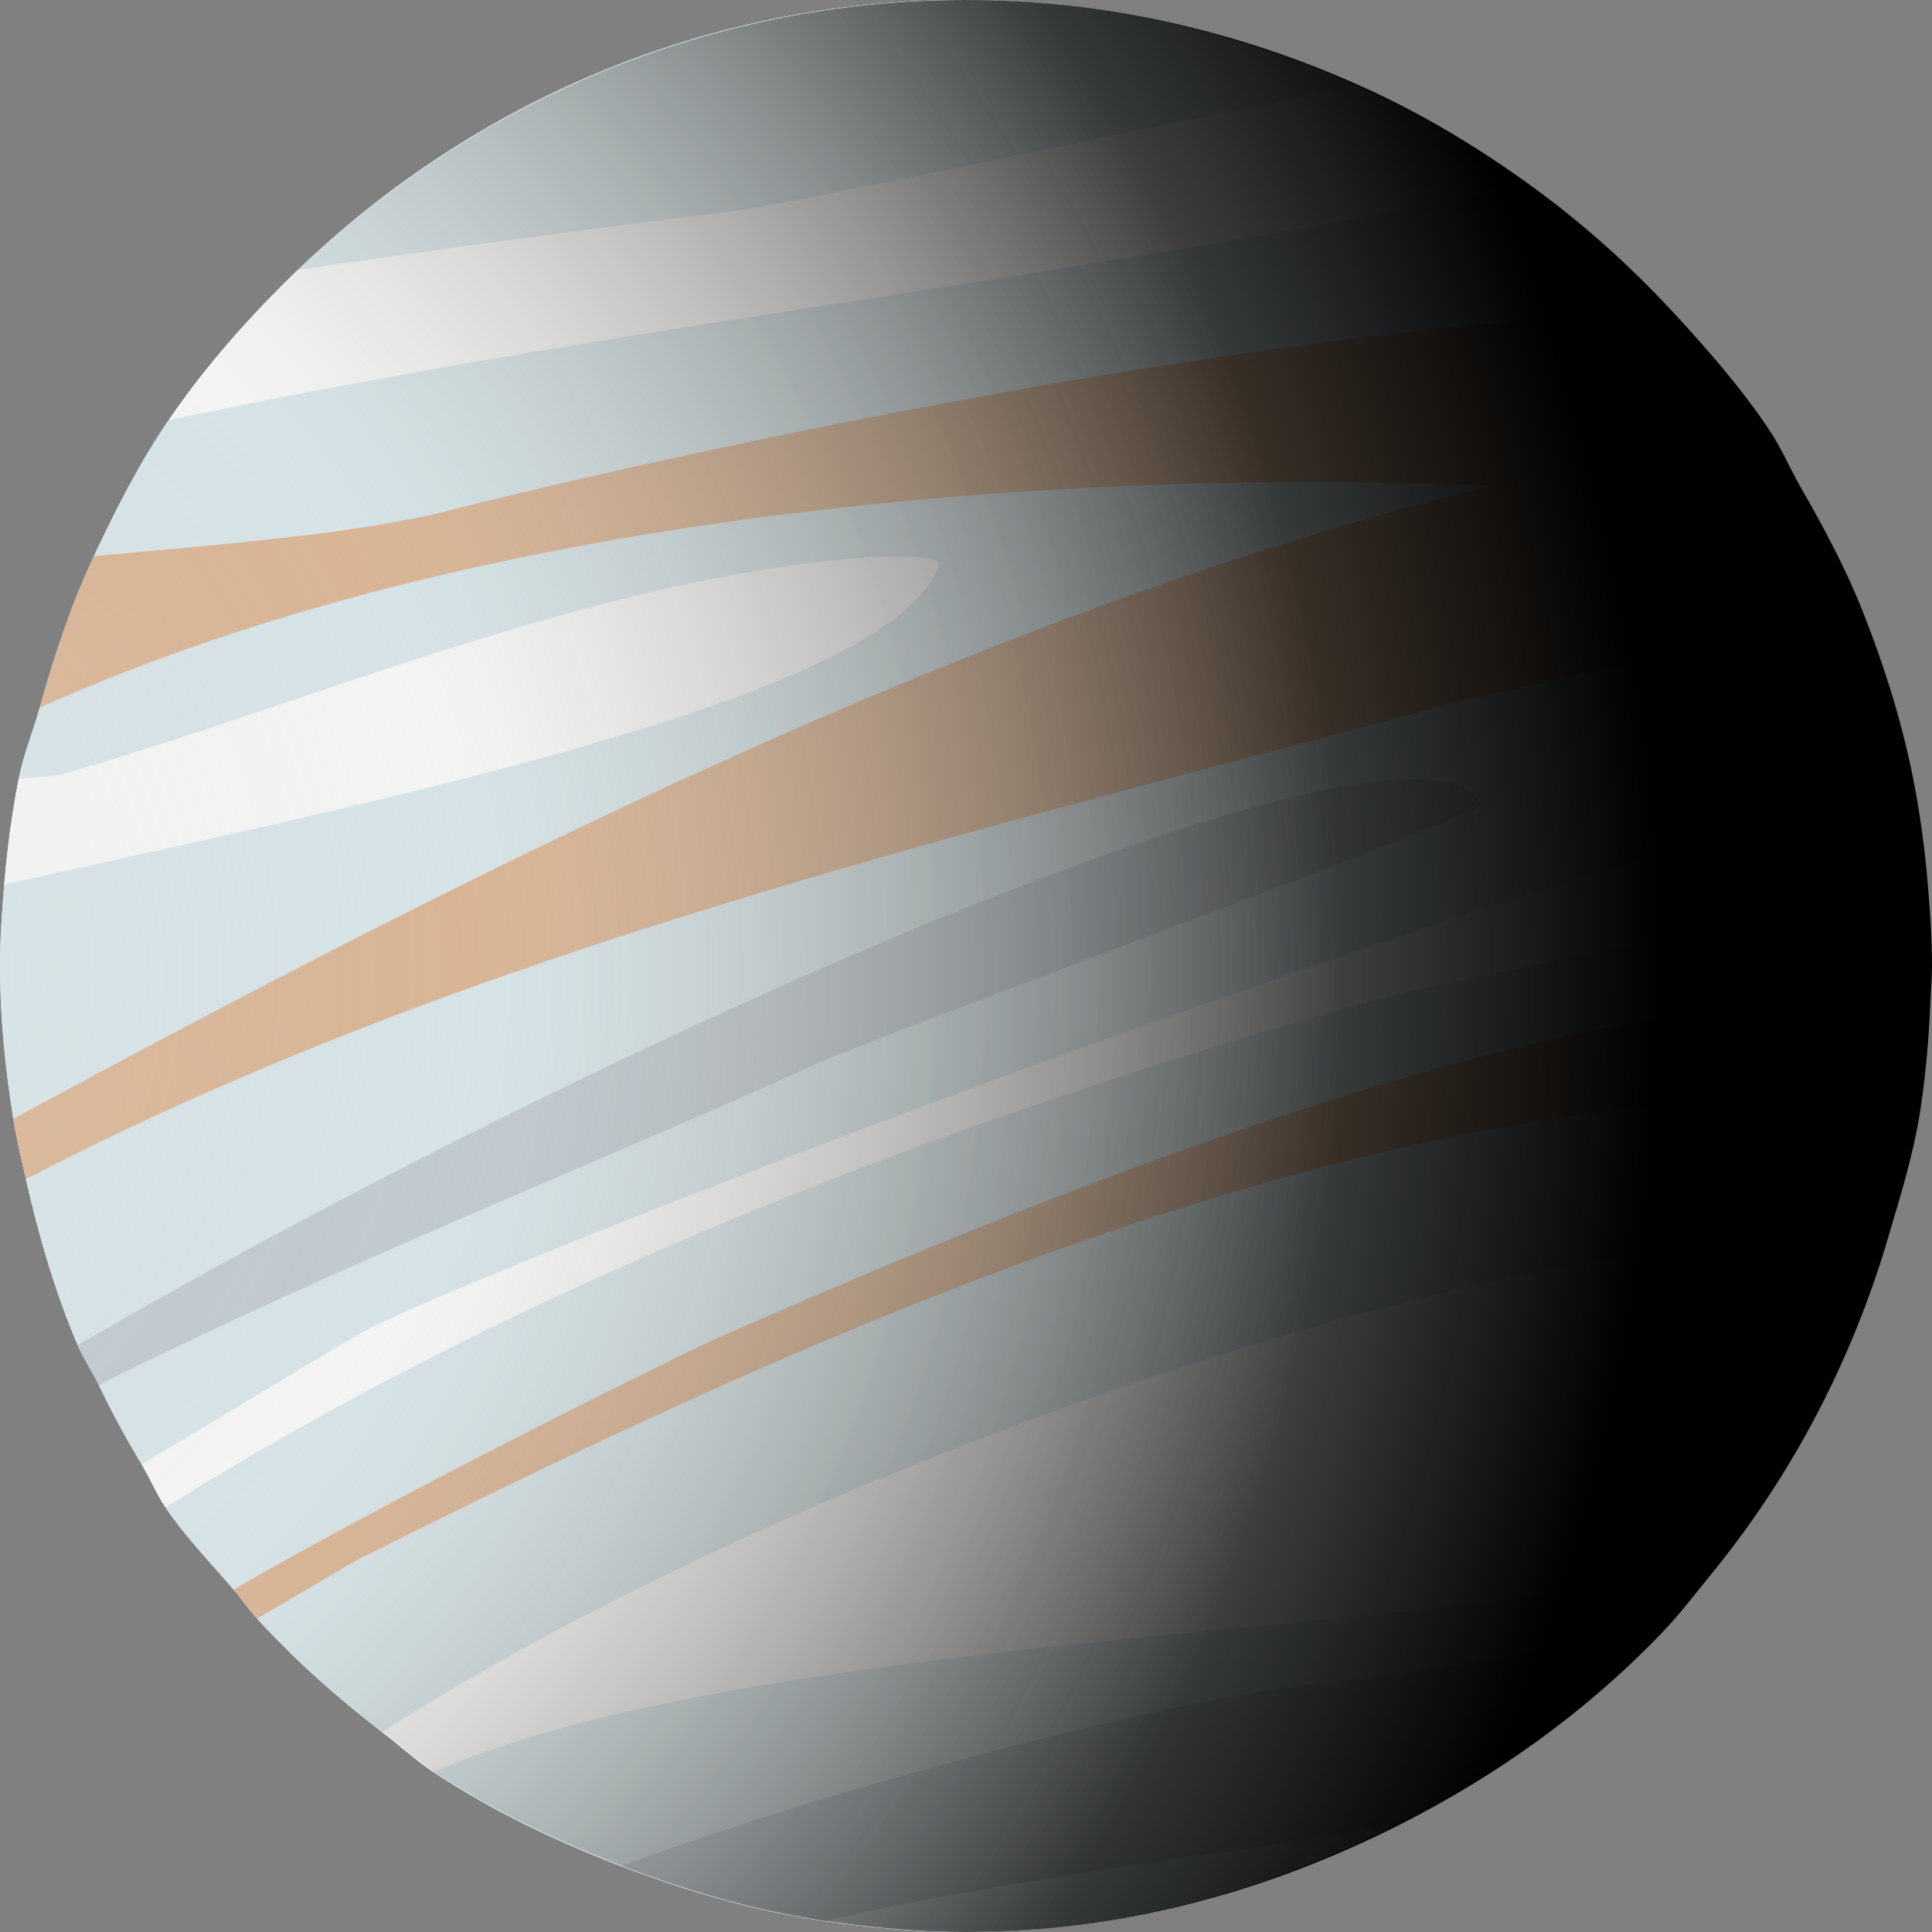 <?xml version="1.0" encoding="UTF-8" standalone="no"?>
<!DOCTYPE svg PUBLIC "-//W3C//DTD SVG 1.1//EN" "http://www.w3.org/Graphics/SVG/1.1/DTD/svg11.dtd">

<!-- Created with Vectornator (http://vectornator.io/) -->
<svg height="100%" stroke-miterlimit="10" style="fill-rule:nonzero;clip-rule:evenodd;stroke-linecap:round;stroke-linejoin:round;" version="1.1" viewBox="0 0 100 100" width="100%" xml:space="preserve" xmlns="http://www.w3.org/2000/svg" xmlns:vectornator="http://vectornator.io" xmlns:xlink="http://www.w3.org/1999/xlink">
<rect x="0" y="0" width="100" height="100" fill="#808080" stroke="none"/>
<defs>
<radialGradient cx="-17.127" cy="50.37" gradientTransform="matrix(1 0 0 1 0 0)" gradientUnits="userSpaceOnUse" id="RadialGradient" r="149.634">
<stop offset="0" stop-color="#ffffff" stop-opacity="0.188"/>
<stop offset="0.277" stop-color="#c5c0b9" stop-opacity="0"/>
<stop offset="0.579" stop-color="#000000" stop-opacity="0.743"/>
<stop offset="0.69" stop-color="#000000"/>
</radialGradient>
</defs>
<g id="Layer-1" vectornator:layerName="Layer 1" visibility="hidden">
<path d="M0 50C0 22.386 22.386 0 50 0C77.614 0 100 22.386 100 50C100 77.614 77.614 100 50 100C22.386 100 0 77.614 0 50Z" fill="#d6e3e7" fill-rule="evenodd" opacity="1" stroke="none"/>
</g>
<clipPath id="ArtboardFrame">
<rect height="100" width="100" x="0" y="0"/>
</clipPath>
<g clip-path="url(#ArtboardFrame)" id="Layer-1-copy" vectornator:layerName="Layer 1 copy" visibility="hidden">
<path d="M0 50C0 22.386 22.386 0 50 0C77.614 0 100 22.386 100 50C100 77.614 77.614 100 50 100C22.386 100 0 77.614 0 50Z" fill="#d6e3e7" fill-rule="evenodd" opacity="1" stroke="none"/>
<path d="M-19.582 20.672C-22.208 15.419-8.141 18.002-2.372 16.904C11.206 14.317 24.755 12.586 38.455 10.874C43.161 10.285 114.188-5.251 114.957-2.944C116.42 1.444 102.206 3.828 100.511 4.342C60.507 16.464 15.854 15.865-23.099 30.847" fill="#f4f4f4" fill-rule="evenodd" opacity="1" stroke="none"/>
<path d="M-15.688 89.386C-15.826 89.317 15.476 70.645 19.36 68.659C26.142 65.193 117.458 28.896 119.354 40.269C119.699 42.337 75.993 50.519 72.121 51.575C41.388 59.956 3.071 75.116-17.823 100.19" fill="#f4f4f4" fill-rule="evenodd" opacity="1" stroke="none"/>
<path d="M4.914 104.838C8.932 84.748 105.393 49.138 109.43 70.669C113.083 90.15 13.582 77.703 13.582 101.697" fill="#f4f4f4" fill-rule="evenodd" opacity="1" stroke="none"/>
<path d="M-15.06 44.54C-17.894 38.872-2.677 41.792 3.406 40.018C16.848 36.097 30.895 29.922 44.987 28.837C45.345 28.81 48.939 28.663 48.755 29.214C45.3 39.581-14.363 46.554-26.114 53.082" fill="#f4f4f4" fill-rule="evenodd" opacity="1" stroke="none"/>
<path d="M48.504 142.649L48.504 142.273L49.258 142.021L49.635 142.021L49.635 142.021" fill="#d9b596" fill-rule="evenodd" opacity="1" stroke="none"/>
<path d="M-15.185 67.152C-15.709 65.582-13.145 65.284-12.171 64.765C22.006 46.538 74.355 16.078 114.832 22.305C115.808 22.456 119.024 22.385 119.228 23.813C119.738 27.378 78.905 35.452 75.01 36.5C43.324 45.031 9.839 52.215-16.944 72.302" fill="#d9b596" fill-rule="evenodd" opacity="1" stroke="none"/>
<path d="M-13.427 37.003C-22.423 28.006 10.935 29.63 23.254 26.451C33.286 23.862 106.056 6.674 110.058 22.682C111.098 26.841 71.168 24.943 68.729 24.943C44.176 24.943 12.735 28.565-8.402 42.153" fill="#d9b596" fill-rule="evenodd" opacity="1" stroke="none"/>
<path d="M107.294 54.464C92.859 44.84 50.294 63.593 37.198 69.287C35.287 70.118 4.264 85.219 5.919 86.874C7.004 87.959 17.259 81.392 18.607 80.719C43.438 68.303 82.306 50.113 110.435 59.489" fill="#d9b596" fill-rule="evenodd" opacity="1" stroke="none"/>
<path d="M53.403 139.635C53.361 139.551 53.319 139.467 53.278 139.383" fill="#c5c0b9" fill-rule="evenodd" opacity="1" stroke="none"/>
<path d="M14.963 107.978C14.963 98.765 60.182 87.773 68.603 87.125C77.373 86.451 101.203 80.278 94.984 86.497C84.121 97.36 45.746 94.408 29.41 104.21" fill="#cccccc" fill-opacity="0.716" fill-rule="evenodd" opacity="1" stroke="none"/>
<path d="M-19.456 88.758C-23.926 79.819 71.973 31.809 76.894 41.651C77.091 42.044 45.427 53.681 42.6 54.967C20.766 64.891-9.307 75.199-25.863 93.029" fill="#cccccc" fill-opacity="0.716" fill-rule="evenodd" opacity="1" stroke="none"/>
</g>
<g clip-path="url(#ArtboardFrame)" id="Layer-1-copy-copy" vectornator:layerName="Layer 1 copy copy">
<path d="M53.388 139.375L53.514 139.625C53.472 139.541 53.43 139.459 53.388 139.375Z" fill="#cccccc" fill-opacity="0.716" fill-rule="evenodd" opacity="1" stroke="none"/>
<path d="M49.349 142.031L48.597 142.281L48.597 142.656L49.725 142.031L49.349 142.031Z" fill="#d9b596" fill-rule="evenodd" opacity="1" stroke="none"/>
<path d="M49.85 0C36.466 0 24.377 5.36 15.422 13.969C12.95 16.346 10.668 18.908 8.724 21.75C7.218 23.951 6.005 26.346 4.86 28.781C3.687 31.279 2.809 33.921 2.056 36.625C1.712 37.862 1.216 39.038 0.966 40.312C0.614 42.108 0.373 43.922 0.218 45.781C0.102 47.172 0 48.579 0 50C0 52.698 0.275 55.324 0.685 57.906C0.854 58.969 1.105 59.992 1.34 61.031C2.007 63.989 2.855 66.892 4.019 69.625C4.326 70.346 4.77 70.984 5.11 71.688C5.787 73.091 6.521 74.455 7.322 75.781C7.765 76.515 8.089 77.323 8.568 78.031C9.603 79.562 10.895 80.878 12.089 82.281C12.506 82.772 12.868 83.307 13.304 83.781C15.285 85.937 17.455 87.876 19.784 89.656C20.677 90.338 21.494 91.097 22.433 91.719C25.446 93.714 28.73 95.285 32.153 96.594C35.518 97.88 39.015 98.907 42.684 99.438C45.029 99.777 47.411 100 49.85 100C57.898 100 65.397 97.897 72.127 94.5C77.261 91.908 81.907 88.567 85.835 84.438C86.707 83.522 87.465 82.511 88.266 81.531C92.419 76.447 95.52 70.56 97.426 64.094C98.094 61.826 98.795 59.578 99.139 57.188C99.383 55.493 99.537 53.776 99.606 52.031C99.634 51.354 99.7 50.684 99.7 50C99.7 48.569 99.6 47.151 99.482 45.75C99.337 44.019 99.113 42.332 98.796 40.656C98.206 37.527 97.26 34.519 96.117 31.625C95.236 29.395 94.118 27.309 92.939 25.25C92.379 24.271 91.942 23.217 91.319 22.281C89.852 20.077 88.122 18.094 86.334 16.156C84.097 13.731 81.654 11.536 78.981 9.594C76.234 7.597 73.324 5.845 70.195 4.438C63.973 1.638 57.111 0 49.85 0Z" fill="#d6e3e7" fill-rule="evenodd" opacity="1" stroke="none"/>
</g>
<g clip-path="url(#ArtboardFrame)" id="Layer-1-copy-copy-copy" vectornator:layerName="Layer 1 copy copy copy">
<path d="M78.981 9.594C55.834 14.399 31.832 16.843 8.724 21.75C7.218 23.951 6.005 26.346 4.86 28.781C11.757 28.164 18.767 27.58 23.18 26.438C29.738 24.74 62.953 16.934 86.334 16.156C84.097 13.731 81.654 11.536 78.981 9.594Z" fill="#d6e3e7" fill-rule="evenodd" opacity="1" stroke="none"/>
<path d="M96.117 31.625C86.564 33.892 76.523 36.028 74.775 36.5C50.015 43.186 24.222 49.139 1.34 61.031C2.007 63.989 2.855 66.892 4.019 69.625C31.447 53.637 73.453 35.192 76.675 41.656C76.872 42.05 45.285 53.684 42.466 54.969C31.206 60.102 17.763 65.361 5.11 71.688C5.787 73.091 6.521 74.455 7.322 75.781C12.721 72.594 17.987 69.338 19.317 68.656C24.123 66.193 71.109 47.387 98.796 40.656C98.206 37.527 97.26 34.519 96.117 31.625Z" fill="#d6e3e7" fill-rule="evenodd" opacity="1" stroke="none"/>
<path d="M99.482 45.75C87.402 48.392 73.994 50.992 71.909 51.562C51.672 57.098 28.219 65.679 8.568 78.031C9.603 79.562 10.895 80.878 12.089 82.281C20.77 77.222 35.752 69.859 37.076 69.281C48.344 64.367 81.485 49.762 99.606 52.031C99.634 51.354 99.7 50.684 99.7 50C99.7 48.569 99.6 47.151 99.482 45.75Z" fill="#d6e3e7" fill-rule="evenodd" opacity="1" stroke="none"/>
<path d="M99.139 57.188C72.596 54.558 40.2 69.855 18.538 80.719C17.99 80.994 15.584 82.465 13.304 83.781C15.285 85.937 17.455 87.876 19.784 89.656C40.743 76.141 78.322 62.983 97.426 64.094C98.094 61.826 98.795 59.578 99.139 57.188Z" fill="#d6e3e7" fill-rule="evenodd" opacity="1" stroke="none"/>
<path d="M88.266 81.531C67.685 84.675 37.423 85.22 22.433 91.719C25.446 93.714 28.73 95.285 32.153 96.594C45.849 91.507 63.439 87.507 68.388 87.125C72.475 86.81 79.78 85.328 85.835 84.438C86.707 83.522 87.465 82.511 88.266 81.531Z" fill="#d6e3e7" fill-rule="evenodd" opacity="1" stroke="none"/>
<path d="M72.127 94.5C62.5 96.094 51.82 97.296 42.684 99.438C45.029 99.777 47.411 100 49.85 100C57.898 100 65.397 97.897 72.127 94.5Z" fill="#d6e3e7" fill-rule="evenodd" opacity="1" stroke="none"/>
<path d="M0.685 57.906C23.311 45.71 50.527 31.636 77.299 25.125C74.435 25.037 69 24.938 68.513 24.938C47.794 24.938 22.221 27.59 2.056 36.625C1.712 37.862 1.216 39.038 0.966 40.312C1.766 40.215 2.763 40.216 3.396 40.031C16.797 36.111 30.815 29.928 44.865 28.844C45.222 28.816 48.787 28.668 48.604 29.219C46.379 35.914 21.227 41.123 0.218 45.781C0.102 47.172 0 48.579 0 50C0 52.698 0.275 55.324 0.685 57.906Z" fill="#d6e3e7" fill-rule="evenodd" opacity="1" stroke="none"/>
<path d="M15.422 13.969C23.036 12.846 30.676 11.838 38.353 10.875C40.24 10.639 55.781 7.376 70.195 4.438C63.973 1.638 57.111 0 49.85 0C36.466 0 24.377 5.36 15.422 13.969Z" fill="#d6e3e7" fill-rule="evenodd" opacity="1" stroke="none"/>
<path d="M53.388 139.375L53.514 139.625C53.472 139.541 53.43 139.459 53.388 139.375Z" fill="#cccccc" fill-opacity="0.716" fill-rule="evenodd" opacity="1" stroke="none"/>
<path d="M49.349 142.031L48.597 142.281L48.597 142.656L49.725 142.031L49.349 142.031Z" fill="#d9b596" fill-rule="evenodd" opacity="1" stroke="none"/>
<path d="M70.195 4.438C55.781 7.376 40.24 10.639 38.353 10.875C30.676 11.838 23.036 12.846 15.422 13.969C12.95 16.346 10.668 18.908 8.724 21.75C31.832 16.843 55.834 14.399 78.981 9.594C76.234 7.597 73.324 5.845 70.195 4.438Z" fill="#f4f4f4" fill-rule="evenodd" opacity="1" stroke="none"/>
<path d="M86.334 16.156C62.953 16.934 29.738 24.74 23.18 26.438C18.767 27.58 11.757 28.164 4.86 28.781C3.687 31.279 2.809 33.921 2.056 36.625C22.221 27.59 47.794 24.938 68.513 24.938C69 24.938 74.435 25.037 77.299 25.125C50.527 31.636 23.311 45.71 0.685 57.906C0.854 58.969 1.105 59.992 1.34 61.031C24.222 49.139 50.015 43.186 74.775 36.5C76.523 36.028 86.564 33.892 96.117 31.625C95.236 29.395 94.118 27.309 92.939 25.25C92.379 24.271 91.942 23.217 91.319 22.281C89.852 20.077 88.122 18.094 86.334 16.156Z" fill="#d9b596" fill-rule="evenodd" opacity="1" stroke="none"/>
<path d="M46.953 28.812C46.039 28.784 45.044 28.83 44.865 28.844C30.815 29.928 16.797 36.111 3.396 40.031C2.763 40.216 1.766 40.215 0.966 40.312C0.614 42.108 0.373 43.922 0.218 45.781C21.227 41.123 46.379 35.914 48.604 29.219C48.695 28.943 47.865 28.841 46.953 28.812Z" fill="#f4f4f4" fill-rule="evenodd" opacity="1" stroke="none"/>
<path d="M73.747 40.344C63.173 39.762 28.018 55.635 4.019 69.625C4.326 70.346 4.77 70.984 5.11 71.688C17.763 65.361 31.206 60.102 42.466 54.969C45.285 53.684 76.872 42.05 76.675 41.656C76.273 40.848 75.257 40.427 73.747 40.344Z" fill="#c1cad0" fill-rule="evenodd" opacity="1" stroke="none"/>
<path d="M98.796 40.656C71.109 47.387 24.123 66.193 19.317 68.656C17.987 69.338 12.721 72.594 7.322 75.781C7.765 76.515 8.089 77.323 8.568 78.031C28.219 65.679 51.672 57.098 71.909 51.562C73.994 50.992 87.402 48.392 99.482 45.75C99.337 44.019 99.113 42.332 98.796 40.656Z" fill="#f4f4f4" fill-rule="evenodd" opacity="1" stroke="none"/>
<path d="M92.191 51.906C73.554 53.249 46.936 64.981 37.076 69.281C35.752 69.859 20.77 77.222 12.089 82.281C12.506 82.772 12.868 83.307 13.304 83.781C15.584 82.465 17.99 80.994 18.538 80.719C40.2 69.855 72.596 54.558 99.139 57.188C99.383 55.493 99.537 53.776 99.606 52.031C97.341 51.748 94.854 51.715 92.191 51.906Z" fill="#d9b596" fill-rule="evenodd" opacity="1" stroke="none"/>
<path d="M97.426 64.094C78.322 62.983 40.743 76.141 19.784 89.656C20.677 90.338 21.494 91.097 22.433 91.719C37.423 85.22 67.685 84.675 88.266 81.531C92.419 76.447 95.52 70.56 97.426 64.094Z" fill="#f4f4f4" fill-rule="evenodd" opacity="1" stroke="none"/>
<path d="M85.835 84.438C79.78 85.328 72.475 86.81 68.388 87.125C63.439 87.507 45.849 91.507 32.153 96.594C35.518 97.88 39.015 98.907 42.684 99.438C51.82 97.296 62.5 96.094 72.127 94.5C77.261 91.908 81.907 88.567 85.835 84.438Z" fill="#c1cad0" fill-rule="evenodd" opacity="1" stroke="none"/>
</g>
<g clip-path="url(#ArtboardFrame)" id="Layer-1-copy-copy-copy_2" vectornator:layerName="Layer 1 copy copy copy">
<path d="M53.281 139.375L53.406 139.625C53.364 139.541 53.323 139.459 53.281 139.375Z" fill="#cccccc" fill-opacity="0.716" fill-rule="evenodd" opacity="1" stroke="none"/>
<path d="M49.25 142.031L48.5 142.281L48.5 142.656L49.625 142.031L49.25 142.031Z" fill="#d9b596" fill-rule="evenodd" opacity="1" stroke="none"/>
<path d="M50 0C36.576 0 24.451 5.36 15.469 13.969C12.989 16.346 10.7 18.908 8.75 21.75C7.24 23.951 6.023 26.346 4.875 28.781C3.698 31.279 2.817 33.921 2.062 36.625C1.717 37.862 1.219 39.038 0.969 40.312C0.615 42.108 0.374 43.922 0.219 45.781C0.103 47.172 0 48.579 0 50C0 52.698 0.276 55.324 0.688 57.906C0.857 58.969 1.109 59.992 1.344 61.031C2.013 63.989 2.863 66.892 4.031 69.625C4.339 70.346 4.784 70.984 5.125 71.688C5.805 73.091 6.541 74.455 7.344 75.781C7.788 76.515 8.113 77.323 8.594 78.031C9.632 79.562 10.928 80.878 12.125 82.281C12.544 82.772 12.907 83.307 13.344 83.781C15.331 85.937 17.508 87.876 19.844 89.656C20.739 90.338 21.558 91.097 22.5 91.719C25.522 93.714 28.817 95.285 32.25 96.594C35.625 97.88 39.133 98.907 42.812 99.438C45.165 99.777 47.554 100 50 100C58.073 100 65.594 97.897 72.344 94.5C77.493 91.908 82.153 88.567 86.094 84.438C86.968 83.522 87.728 82.511 88.531 81.531C92.698 76.447 95.807 70.56 97.719 64.094C98.389 61.826 99.093 59.578 99.438 57.188C99.682 55.493 99.836 53.776 99.906 52.031C99.933 51.354 100 50.684 100 50C100 48.569 99.899 47.151 99.781 45.75C99.636 44.019 99.411 42.332 99.094 40.656C98.501 37.527 97.553 34.519 96.406 31.625C95.522 29.395 94.401 27.309 93.219 25.25C92.657 24.271 92.218 23.217 91.594 22.281C90.123 20.077 88.387 18.094 86.594 16.156C84.35 13.731 81.9 11.536 79.219 9.594C76.463 7.597 73.545 5.845 70.406 4.438C64.165 1.638 57.283 0 50 0Z" fill="url(#RadialGradient)" fill-rule="evenodd" opacity="1" stroke="none"/>
</g>
</svg>
